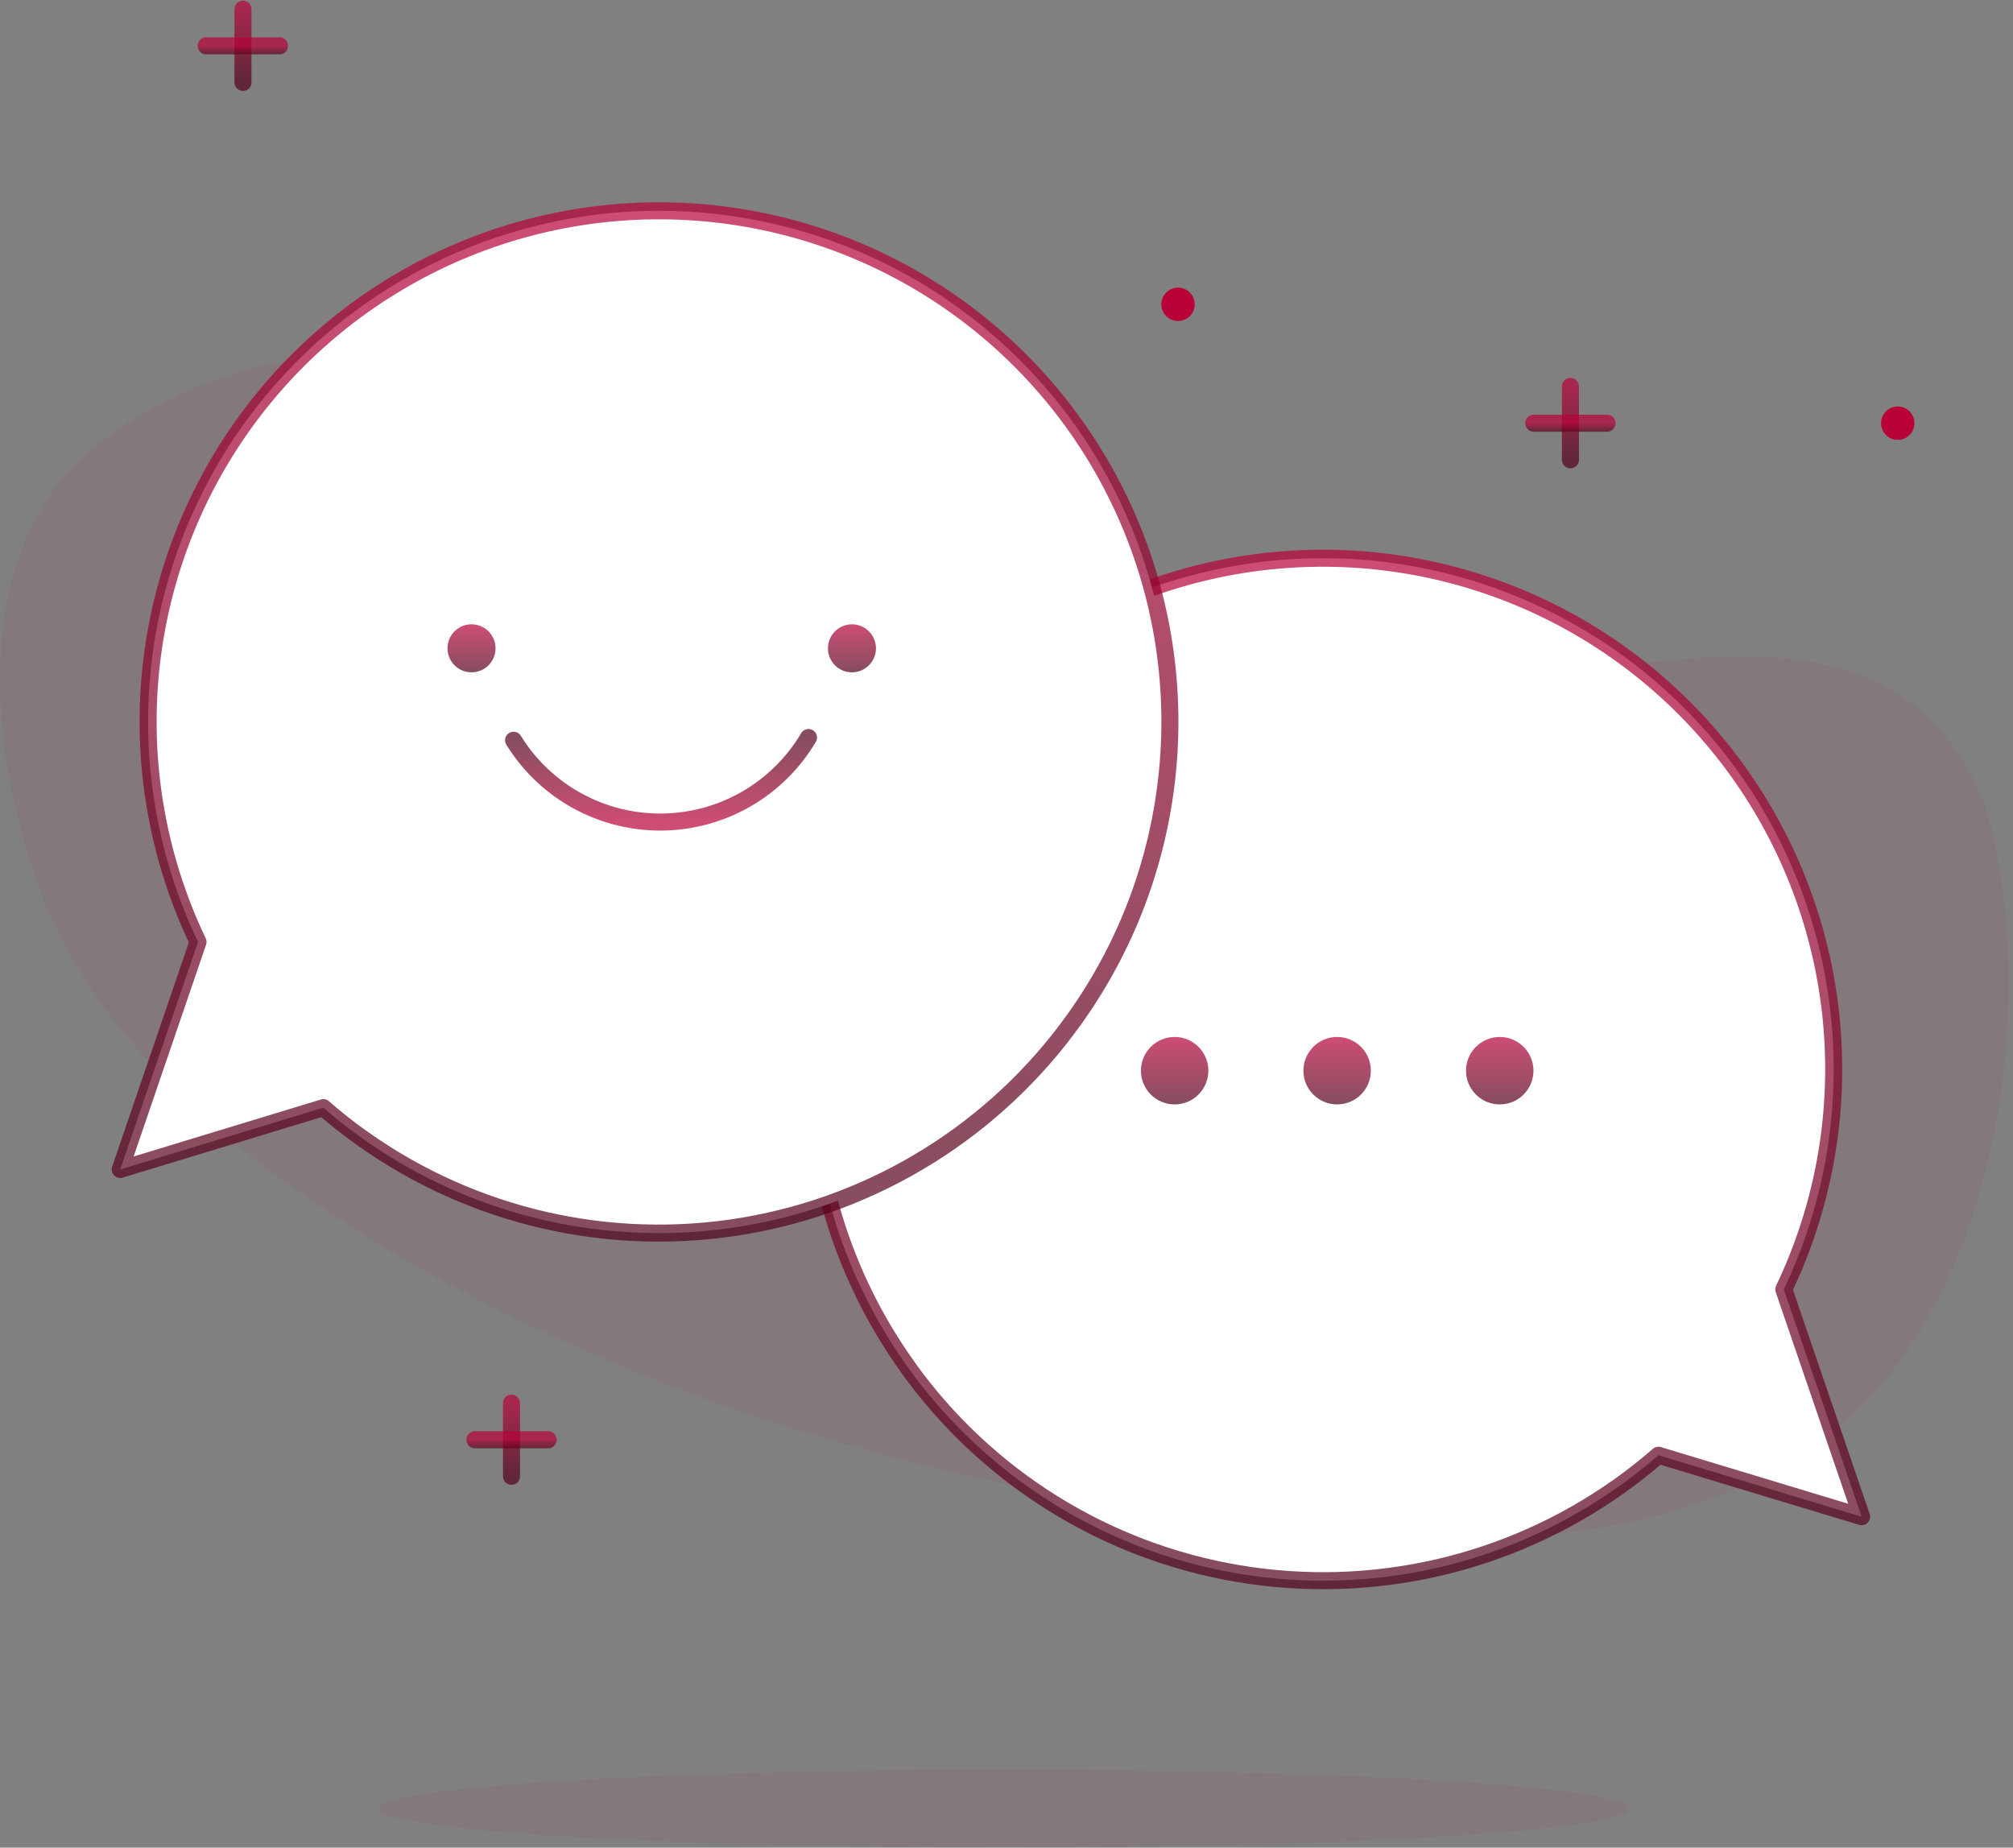 <svg width="219" height="201" viewBox="0 0 219 201" fill="none" xmlns="http://www.w3.org/2000/svg">
<rect x="0" y="0" width="219" height="201" fill="#808080" stroke="none"/>
<path d="M147.209 74.087C131.684 74.087 115.917 73.457 101.151 69.344C86.663 65.305 73.36 57.524 61.503 48.501C53.722 42.609 46.681 37.941 36.584 38.645C26.735 39.16 17.312 42.823 9.701 49.094C-3.138 60.321 -1.193 81.09 3.921 95.69C11.646 117.681 35.083 132.966 55.037 142.915C78.066 154.42 103.356 161.164 128.738 164.87C150.97 168.26 179.521 170.706 198.789 156.181C216.501 142.841 221.355 112.382 217.019 91.817C215.966 85.738 212.724 80.255 207.904 76.403C195.472 67.306 176.927 73.383 162.957 73.679C157.77 73.865 152.508 74.087 147.209 74.087Z" fill="#B80238" fill-opacity="0.06"/>
<path d="M109.247 200.999C146.81 200.999 177.26 199.1 177.26 196.756C177.26 194.413 146.81 192.514 109.247 192.514C71.685 192.514 41.234 194.413 41.234 196.756C41.234 199.1 71.685 200.999 109.247 200.999Z" fill="#B80238" fill-opacity="0.06"/>
<path d="M206.462 47.854C207.465 47.854 208.278 47.041 208.278 46.038C208.278 45.036 207.465 44.223 206.462 44.223C205.459 44.223 204.646 45.036 204.646 46.038C204.646 47.041 205.459 47.854 206.462 47.854Z" fill="#B80238"/>
<path d="M128.163 34.922C129.166 34.922 129.979 34.109 129.979 33.107C129.979 32.104 129.166 31.291 128.163 31.291C127.161 31.291 126.348 32.104 126.348 33.107C126.348 34.109 127.161 34.922 128.163 34.922Z" fill="#B80238"/>
<path d="M55.65 152.645V160.611" stroke="url(#paint0_linear_7608_43058)" stroke-opacity="0.7" stroke-width="1.853" stroke-linecap="round" stroke-linejoin="round"/>
<path d="M51.668 156.629H59.635" stroke="url(#paint1_linear_7608_43058)" stroke-opacity="0.7" stroke-width="1.853" stroke-linecap="round" stroke-linejoin="round"/>
<path d="M26.432 1V8.967" stroke="url(#paint2_linear_7608_43058)" stroke-opacity="0.7" stroke-width="1.853" stroke-linecap="round" stroke-linejoin="round"/>
<path d="M22.428 4.984H30.413" stroke="url(#paint3_linear_7608_43058)" stroke-opacity="0.7" stroke-width="1.853" stroke-linecap="round" stroke-linejoin="round"/>
<path d="M170.852 42.039V50.024" stroke="url(#paint4_linear_7608_43058)" stroke-opacity="0.7" stroke-width="1.853" stroke-linecap="round" stroke-linejoin="round"/>
<path d="M166.867 46.041H174.834" stroke="url(#paint5_linear_7608_43058)" stroke-opacity="0.7" stroke-width="1.853" stroke-linecap="round" stroke-linejoin="round"/>
<path d="M98.742 148.717C107.301 160.683 120.255 168.767 134.765 171.198C149.275 173.629 164.156 170.209 176.148 161.686C177.63 160.634 179.059 159.509 180.428 158.314L202.531 165.002L194.064 140.268C198.29 131.421 200.101 121.613 199.313 111.84C198.524 102.067 195.164 92.676 189.574 84.621C183.984 76.566 176.363 70.133 167.483 65.974C158.603 61.816 148.782 60.081 139.015 60.945C129.248 61.808 119.884 65.24 111.872 70.892C103.86 76.544 97.486 84.215 93.396 93.126C89.306 102.038 87.647 111.872 88.585 121.632C89.524 131.392 93.028 140.73 98.742 148.698V148.717Z" fill="white" stroke="url(#paint6_linear_7608_43058)" stroke-opacity="0.7" stroke-width="1.853" stroke-linecap="round" stroke-linejoin="round"/>
<path d="M163.161 120.147C165.187 120.147 166.829 118.505 166.829 116.479C166.829 114.453 165.187 112.811 163.161 112.811C161.135 112.811 159.492 114.453 159.492 116.479C159.492 118.505 161.135 120.147 163.161 120.147Z" fill="url(#paint7_linear_7608_43058)" fill-opacity="0.7"/>
<path d="M145.471 120.147C147.497 120.147 149.139 118.505 149.139 116.479C149.139 114.453 147.497 112.811 145.471 112.811C143.445 112.811 141.803 114.453 141.803 116.479C141.803 118.505 143.445 120.147 145.471 120.147Z" fill="url(#paint8_linear_7608_43058)" fill-opacity="0.7"/>
<path d="M127.793 120.147C129.819 120.147 131.462 118.505 131.462 116.479C131.462 114.453 129.819 112.811 127.793 112.811C125.767 112.811 124.125 114.453 124.125 116.479C124.125 118.505 125.767 120.147 127.793 120.147Z" fill="url(#paint9_linear_7608_43058)" fill-opacity="0.7"/>
<path d="M116.865 110.903C108.306 122.869 95.352 130.954 80.842 133.385C66.332 135.816 51.451 132.395 39.459 123.872C37.972 122.826 36.544 121.701 35.179 120.5L13.076 127.226L21.543 102.473C17.317 93.626 15.506 83.818 16.294 74.045C17.083 64.272 20.443 54.881 26.033 46.826C31.623 38.771 39.244 32.338 48.124 28.179C57.004 24.021 66.825 22.286 76.592 23.15C86.359 24.013 95.723 27.445 103.735 33.097C111.747 38.749 118.121 46.42 122.211 55.332C126.301 64.243 127.96 74.077 127.021 83.837C126.083 93.597 122.578 102.935 116.865 110.903Z" fill="white" stroke="url(#paint10_linear_7608_43058)" stroke-opacity="0.7" stroke-width="1.853" stroke-linecap="round" stroke-linejoin="round"/>
<path d="M87.961 80.234C86.317 83.011 83.984 85.316 81.188 86.928C78.392 88.539 75.227 89.401 72 89.431C68.773 89.461 65.593 88.657 62.768 87.098C59.942 85.538 57.567 83.276 55.872 80.53" stroke="url(#paint11_linear_7608_43058)" stroke-opacity="0.7" stroke-width="1.853" stroke-linecap="round" stroke-linejoin="round"/>
<path d="M92.686 73.143C94.129 73.143 95.299 71.973 95.299 70.53C95.299 69.088 94.129 67.918 92.686 67.918C91.244 67.918 90.074 69.088 90.074 70.53C90.074 71.973 91.244 73.143 92.686 73.143Z" fill="url(#paint12_linear_7608_43058)" fill-opacity="0.7"/>
<path d="M51.298 73.143C52.741 73.143 53.91 71.973 53.91 70.53C53.91 69.088 52.741 67.918 51.298 67.918C49.855 67.918 48.685 69.088 48.685 70.53C48.685 71.973 49.855 73.143 51.298 73.143Z" fill="url(#paint13_linear_7608_43058)" fill-opacity="0.7"/>
<defs>
<linearGradient id="paint0_linear_7608_43058" x1="56.15" y1="152.645" x2="56.15" y2="160.611" gradientUnits="userSpaceOnUse">
<stop stop-color="#B80238"/>
<stop offset="1" stop-color="#520119"/>
</linearGradient>
<linearGradient id="paint1_linear_7608_43058" x1="55.651" y1="156.629" x2="55.651" y2="157.629" gradientUnits="userSpaceOnUse">
<stop stop-color="#B80238"/>
<stop offset="1" stop-color="#520119"/>
</linearGradient>
<linearGradient id="paint2_linear_7608_43058" x1="26.932" y1="1" x2="26.932" y2="8.967" gradientUnits="userSpaceOnUse">
<stop stop-color="#B80238"/>
<stop offset="1" stop-color="#520119"/>
</linearGradient>
<linearGradient id="paint3_linear_7608_43058" x1="26.42" y1="4.984" x2="26.42" y2="5.984" gradientUnits="userSpaceOnUse">
<stop stop-color="#B80238"/>
<stop offset="1" stop-color="#520119"/>
</linearGradient>
<linearGradient id="paint4_linear_7608_43058" x1="171.352" y1="42.039" x2="171.352" y2="50.024" gradientUnits="userSpaceOnUse">
<stop stop-color="#B80238"/>
<stop offset="1" stop-color="#520119"/>
</linearGradient>
<linearGradient id="paint5_linear_7608_43058" x1="170.851" y1="46.041" x2="170.851" y2="47.041" gradientUnits="userSpaceOnUse">
<stop stop-color="#B80238"/>
<stop offset="1" stop-color="#520119"/>
</linearGradient>
<linearGradient id="paint6_linear_7608_43058" x1="145.43" y1="60.728" x2="145.43" y2="171.963" gradientUnits="userSpaceOnUse">
<stop stop-color="#B80238"/>
<stop offset="1" stop-color="#520119"/>
</linearGradient>
<linearGradient id="paint7_linear_7608_43058" x1="163.161" y1="112.811" x2="163.161" y2="120.147" gradientUnits="userSpaceOnUse">
<stop stop-color="#B80238"/>
<stop offset="1" stop-color="#520119"/>
</linearGradient>
<linearGradient id="paint8_linear_7608_43058" x1="145.471" y1="112.811" x2="145.471" y2="120.147" gradientUnits="userSpaceOnUse">
<stop stop-color="#B80238"/>
<stop offset="1" stop-color="#520119"/>
</linearGradient>
<linearGradient id="paint9_linear_7608_43058" x1="127.793" y1="112.811" x2="127.793" y2="120.147" gradientUnits="userSpaceOnUse">
<stop stop-color="#B80238"/>
<stop offset="1" stop-color="#520119"/>
</linearGradient>
<linearGradient id="paint10_linear_7608_43058" x1="70.177" y1="22.934" x2="70.177" y2="134.149" gradientUnits="userSpaceOnUse">
<stop stop-color="#B80238"/>
<stop offset="1" stop-color="#520119"/>
</linearGradient>
<linearGradient id="paint11_linear_7608_43058" x1="71.916" y1="89.432" x2="71.916" y2="80.234" gradientUnits="userSpaceOnUse">
<stop stop-color="#B80238"/>
<stop offset="1" stop-color="#520119"/>
</linearGradient>
<linearGradient id="paint12_linear_7608_43058" x1="92.686" y1="67.918" x2="92.686" y2="73.143" gradientUnits="userSpaceOnUse">
<stop stop-color="#B80238"/>
<stop offset="1" stop-color="#520119"/>
</linearGradient>
<linearGradient id="paint13_linear_7608_43058" x1="51.298" y1="67.918" x2="51.298" y2="73.143" gradientUnits="userSpaceOnUse">
<stop stop-color="#B80238"/>
<stop offset="1" stop-color="#520119"/>
</linearGradient>
</defs>
</svg>

